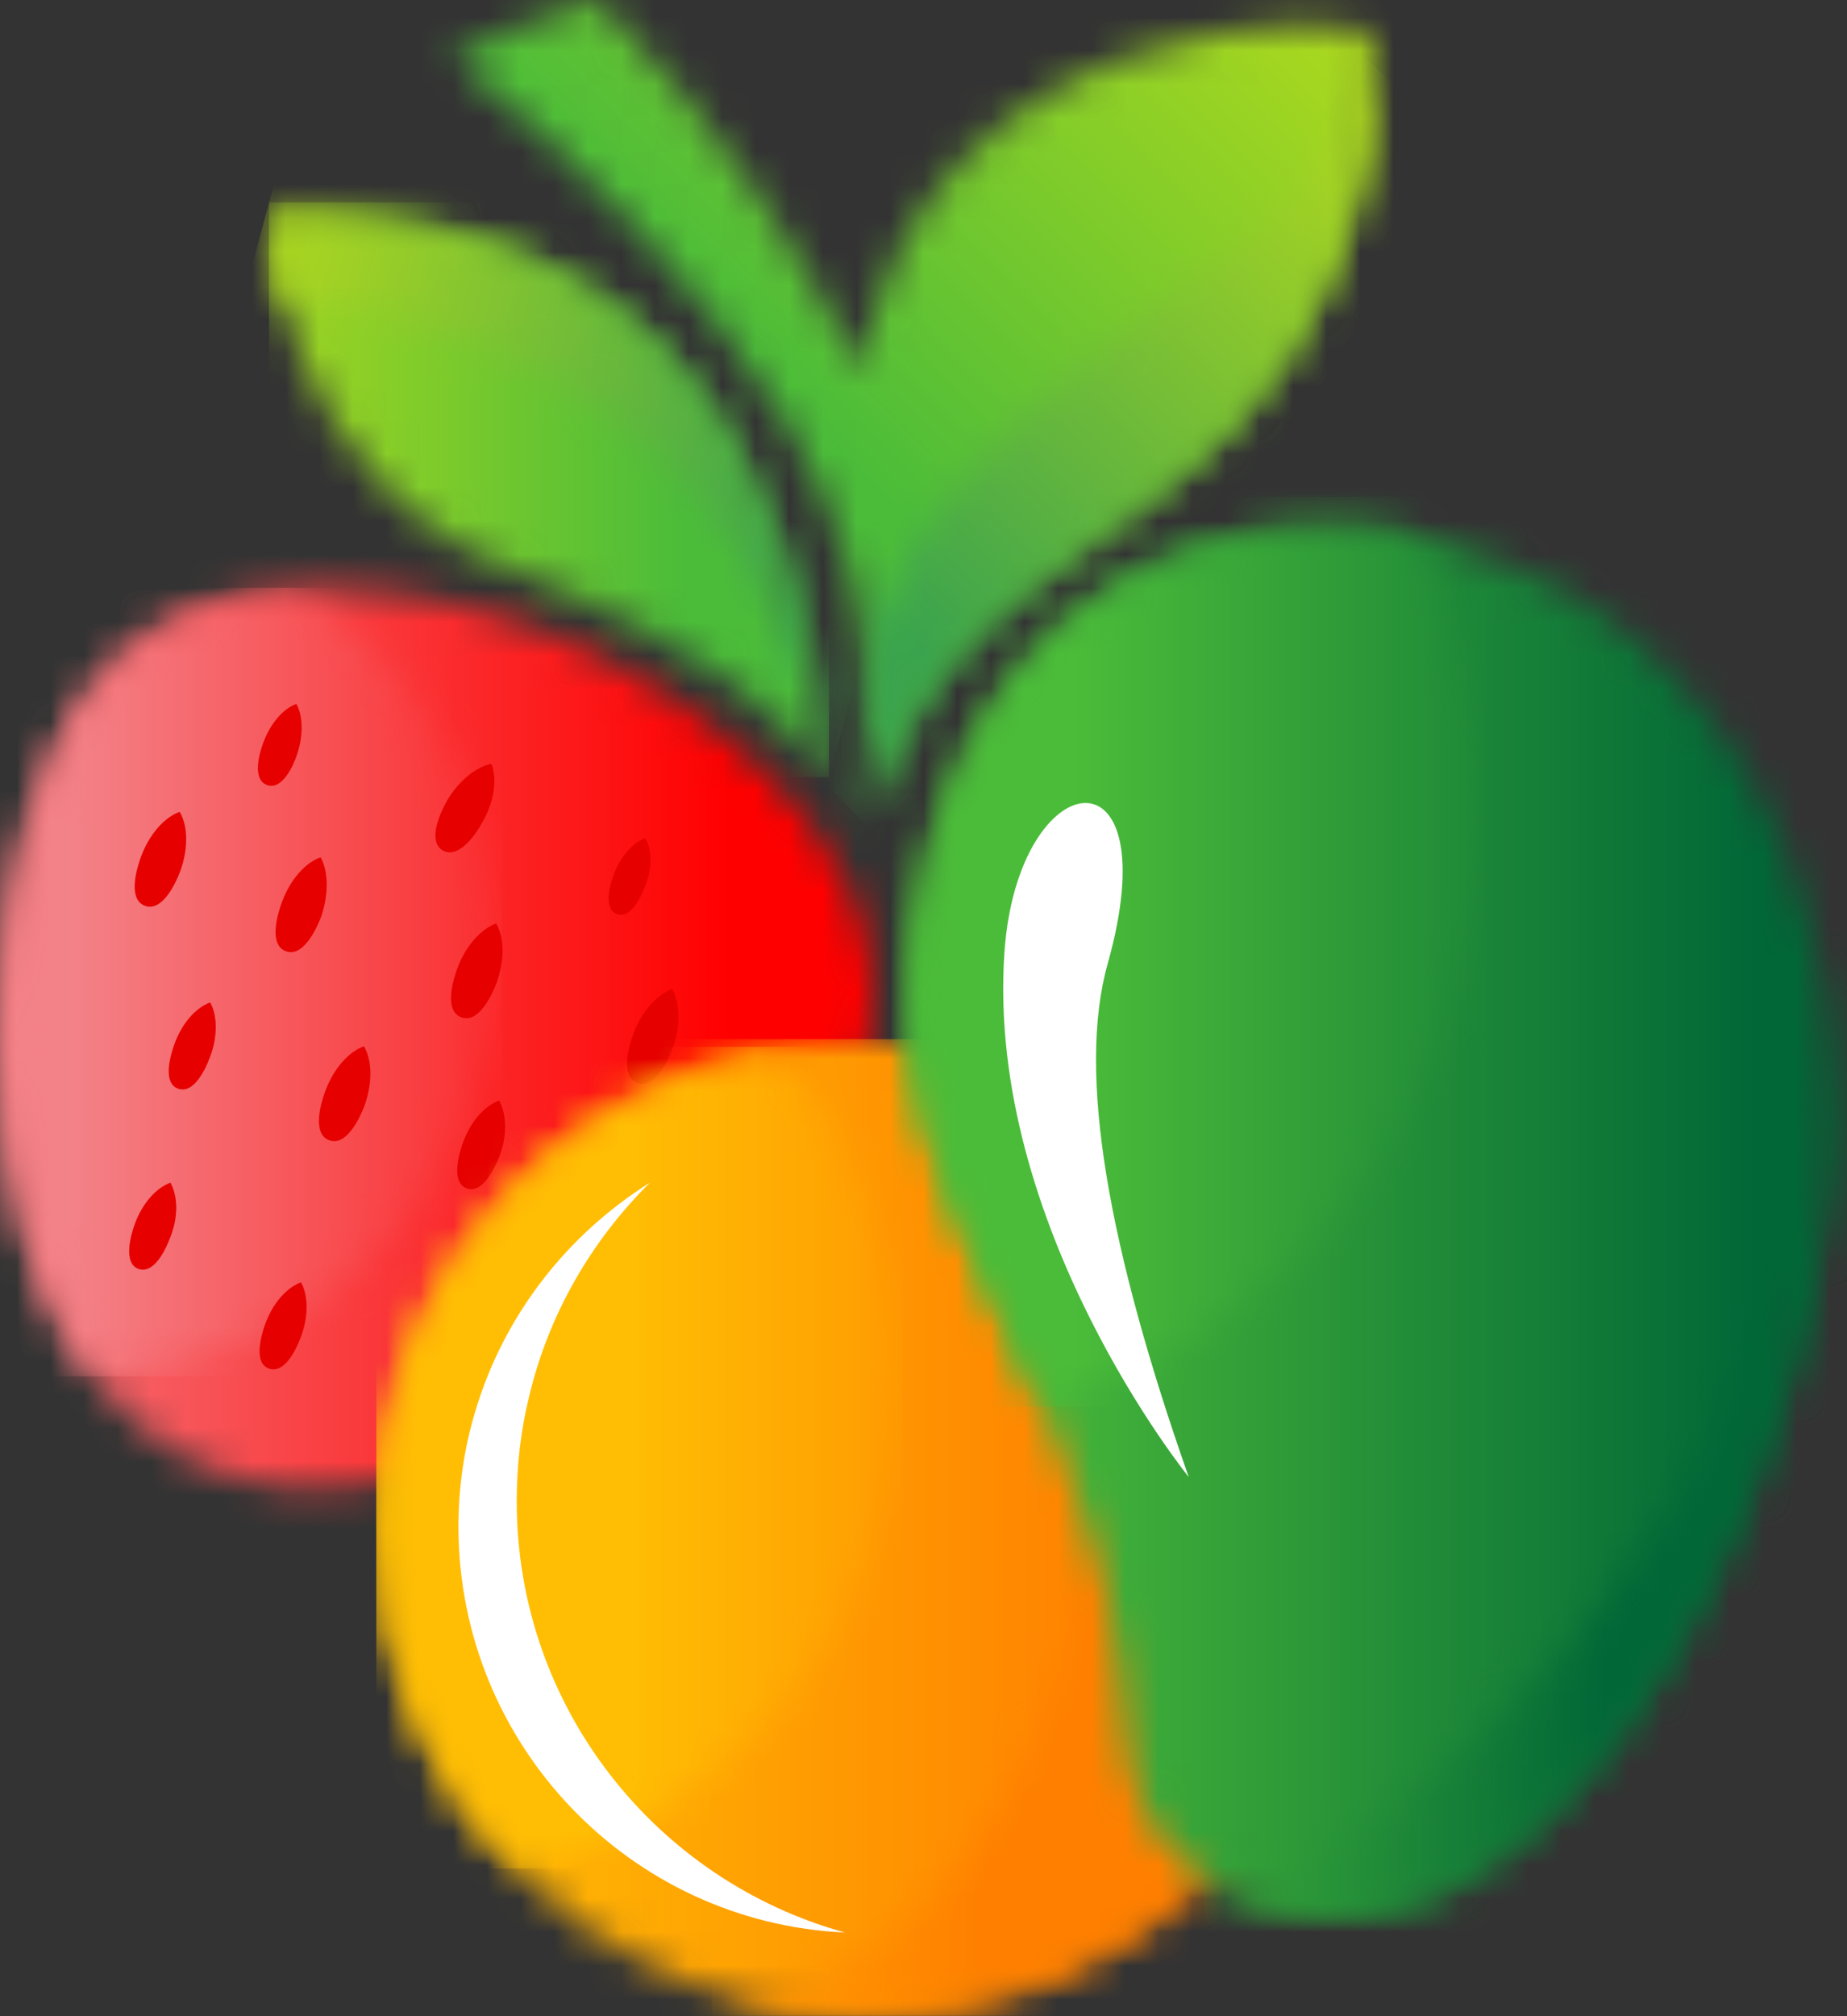 <svg xmlns="http://www.w3.org/2000/svg" width="55" height="60" viewBox="0 0 55 60" fill="none">
  <rect x="0" y="0" width="55" height="60" fill="#333333" stroke="none"/>
  <mask id="mask0_2_305" style="mask-type:luminance" maskUnits="userSpaceOnUse" x="0" y="17" width="26" height="28">
    <path d="M17.616 19.396C13.881 17.598 5.167 15.108 1.74 22.208C-1.103 28.094 -0.919 40.267 5.828 43.525C12.252 46.629 21.981 39.882 25.07 33.458C28.558 26.265 21.366 21.209 17.616 19.396Z" fill="white"/>
  </mask>
  <g mask="url(#mask0_2_305)">
    <path d="M28.558 15.107H-1.103V46.629H28.558V15.107Z" fill="url(#paint0_linear_2_305)"/>
  </g>
  <mask id="mask1_2_305" style="mask-type:luminance" maskUnits="userSpaceOnUse" x="0" y="17" width="15" height="24">
    <path d="M8.825 17.49C6.012 17.705 3.323 18.934 1.74 22.193C-0.596 27.018 -0.888 36.055 2.785 40.958C9.532 40.697 14.942 35.133 14.942 28.325C14.942 23.73 12.483 19.718 8.825 17.49Z" fill="white"/>
  </mask>
  <g mask="url(#mask1_2_305)">
    <path d="M14.942 17.49H-0.888V40.958H14.942V17.49Z" fill="url(#paint1_linear_2_305)"/>
  </g>
  <path fill-rule="evenodd" clip-rule="evenodd" d="M10.838 31.137C10.393 31.291 9.931 31.798 9.686 32.474C9.547 32.843 9.286 33.75 9.808 33.934C10.316 34.119 10.715 33.273 10.854 32.905C11.099 32.228 11.084 31.552 10.838 31.137ZM14.865 32.751C14.434 32.905 14.02 33.366 13.789 33.996C13.666 34.334 13.42 35.195 13.897 35.364C14.373 35.548 14.742 34.734 14.88 34.395C15.111 33.781 15.08 33.151 14.865 32.751ZM20.013 29.431C19.568 29.6 19.107 30.092 18.861 30.768C18.722 31.137 18.461 32.044 18.984 32.228C19.491 32.413 19.89 31.568 20.029 31.199C20.275 30.523 20.244 29.846 20.013 29.431ZM14.773 27.48C14.327 27.649 13.866 28.14 13.62 28.817C13.482 29.185 13.22 30.092 13.743 30.277C14.25 30.461 14.65 29.616 14.788 29.247C15.034 28.555 15.018 27.895 14.773 27.48ZM9.547 25.512C9.101 25.666 8.64 26.173 8.395 26.849C8.256 27.218 7.995 28.125 8.517 28.309C9.025 28.494 9.424 27.649 9.563 27.28C9.793 26.604 9.778 25.927 9.547 25.512ZM5.351 24.16C4.906 24.314 4.445 24.821 4.199 25.497C4.061 25.866 3.799 26.773 4.322 26.957C4.829 27.141 5.229 26.296 5.367 25.927C5.613 25.251 5.597 24.575 5.351 24.16ZM8.825 20.948C8.441 21.086 8.056 21.516 7.841 22.1C7.718 22.423 7.503 23.192 7.949 23.361C8.395 23.53 8.733 22.792 8.84 22.469C9.04 21.885 9.025 21.301 8.825 20.948ZM14.634 22.73C14.173 22.823 13.651 23.238 13.297 23.852C13.113 24.191 12.713 25.036 13.19 25.312C13.666 25.574 14.189 24.805 14.373 24.452C14.726 23.837 14.803 23.176 14.634 22.73ZM19.214 24.944C18.845 25.082 18.477 25.482 18.277 26.02C18.169 26.311 17.954 27.049 18.369 27.203C18.784 27.357 19.107 26.665 19.214 26.358C19.429 25.835 19.414 25.282 19.214 24.944ZM5.075 35.195C4.66 35.348 4.245 35.794 4.014 36.424C3.891 36.762 3.661 37.592 4.122 37.761C4.598 37.93 4.952 37.147 5.075 36.808C5.321 36.194 5.29 35.579 5.075 35.195ZM8.963 38.161C8.548 38.315 8.133 38.76 7.903 39.39C7.78 39.728 7.534 40.558 8.01 40.727C8.487 40.897 8.84 40.113 8.963 39.775C9.194 39.16 9.178 38.545 8.963 38.161ZM6.258 29.831C5.843 29.985 5.428 30.43 5.198 31.06C5.075 31.399 4.829 32.228 5.305 32.398C5.782 32.567 6.135 31.783 6.258 31.445C6.489 30.83 6.473 30.215 6.258 29.831Z" fill="#E60000"/>
  <mask id="mask2_2_305" style="mask-type:luminance" maskUnits="userSpaceOnUse" x="13" y="0" width="28" height="25">
    <path d="M13.466 1.691C17.139 4.641 21.012 8.607 23.517 12.741C26.852 18.489 25.777 24.529 25.777 24.529C27.805 17.567 32.969 16.737 36.919 12.403C39.24 9.851 40.976 6.224 40.915 1.091C40.193 0.231 27.421 0.154 25.623 11.05C24.086 7.915 21.612 3.858 17.816 0C16.325 0.43 14.865 0.999 13.466 1.691Z" fill="white"/>
  </mask>
  <g mask="url(#mask2_2_305)">
    <path d="M27.221 38.284L53.241 12.264L27.221 -13.755L1.202 12.264L27.221 38.284Z" fill="url(#paint2_linear_2_305)"/>
  </g>
  <mask id="mask3_2_305" style="mask-type:luminance" maskUnits="userSpaceOnUse" x="25" y="1" width="16" height="24">
    <path d="M25.854 20.21C26.099 22.746 25.777 24.529 25.777 24.529C27.805 17.567 32.969 16.737 36.919 12.403C39.101 9.99 40.777 6.624 40.9 1.937C40.177 3.75 38.886 5.825 36.596 7.469C31.371 11.204 26.145 15.676 25.854 20.21Z" fill="white"/>
  </mask>
  <g mask="url(#mask3_2_305)">
    <path d="M33.338 32.09L52.196 13.232L33.338 -5.625L14.481 13.232L33.338 32.09Z" fill="url(#paint3_linear_2_305)"/>
  </g>
  <mask id="mask4_2_305" style="mask-type:luminance" maskUnits="userSpaceOnUse" x="8" y="6" width="17" height="18">
    <path d="M8.01 6.409C8.01 6.409 8.225 14.723 15.895 17.198C20.167 18.919 23.179 20.963 24.686 23.115C23.686 13.601 19.475 6.025 8.01 6.409Z" fill="white"/>
  </mask>
  <g mask="url(#mask4_2_305)">
    <path d="M24.686 6.024H8.01V23.13H24.686V6.024Z" fill="url(#paint4_linear_2_305)"/>
  </g>
  <mask id="mask5_2_305" style="mask-type:luminance" maskUnits="userSpaceOnUse" x="8" y="6" width="17" height="18">
    <path d="M8.01 6.409C8.01 6.409 8.041 7.5 8.441 8.991C8.441 8.991 21.75 8.914 24.686 23.115C23.686 13.601 19.475 6.025 8.01 6.409Z" fill="white"/>
  </mask>
  <g mask="url(#mask5_2_305)">
    <path d="M28.973 7.162L9.132 1.844L3.738 21.977L23.579 27.295L28.973 7.162Z" fill="url(#paint5_linear_2_305)"/>
  </g>
  <mask id="mask6_2_305" style="mask-type:luminance" maskUnits="userSpaceOnUse" x="11" y="30" width="30" height="31">
    <path d="M25.746 30.922C33.768 30.922 40.285 37.423 40.285 45.461C40.285 53.484 33.784 60 25.746 60C17.723 60 11.207 53.499 11.207 45.461C11.207 37.423 17.708 30.922 25.746 30.922Z" fill="white"/>
  </mask>
  <g mask="url(#mask6_2_305)">
    <path d="M40.285 30.922H11.207V60H40.285V30.922Z" fill="url(#paint6_linear_2_305)"/>
  </g>
  <mask id="mask7_2_305" style="mask-type:luminance" maskUnits="userSpaceOnUse" x="21" y="31" width="20" height="29">
    <path d="M28.589 31.199C35.259 32.52 40.27 38.407 40.27 45.461C40.27 53.483 33.768 60 25.73 60C24.148 60 22.626 59.739 21.197 59.278C30.526 59.984 38.087 41.066 28.589 31.199Z" fill="white"/>
  </mask>
  <g mask="url(#mask7_2_305)">
    <path d="M40.27 31.199H21.197V59.984H40.27V31.199Z" fill="url(#paint7_linear_2_305)"/>
  </g>
  <mask id="mask8_2_305" style="mask-type:luminance" maskUnits="userSpaceOnUse" x="11" y="31" width="16" height="25">
    <path d="M15.341 55.62C12.775 53.007 11.207 49.411 11.207 45.461C11.207 38.33 16.34 32.398 23.118 31.168C25.454 33.811 26.883 37.269 26.883 41.081C26.883 48.151 21.965 54.083 15.341 55.62Z" fill="white"/>
  </mask>
  <g mask="url(#mask8_2_305)">
    <path d="M26.883 31.152H11.207V55.604H26.883V31.152Z" fill="url(#paint8_linear_2_305)"/>
  </g>
  <path fill-rule="evenodd" clip-rule="evenodd" d="M25.162 57.51C19.537 55.958 15.387 50.809 15.387 44.677C15.387 43.601 15.51 42.556 15.756 41.557C16.34 39.098 17.616 36.916 19.352 35.195C16.878 36.747 14.988 39.16 14.143 42.034C13.82 43.109 13.651 44.262 13.651 45.446C13.666 51.931 18.768 57.218 25.162 57.51Z" fill="white"/>
  <mask id="mask9_2_305" style="mask-type:luminance" maskUnits="userSpaceOnUse" x="27" y="15" width="28" height="43">
    <path d="M51.642 45.553C49.414 50.886 43.773 59.708 36.504 56.235C32.616 54.375 33.861 50.625 32.923 47.213C30.295 37.608 25.162 34.011 27.805 24.944C33.123 6.793 63.937 16.183 51.642 45.553Z" fill="white"/>
  </mask>
  <g mask="url(#mask9_2_305)">
    <path d="M63.937 6.793H25.162V59.708H63.937V6.793Z" fill="url(#paint9_linear_2_305)"/>
  </g>
  <mask id="mask10_2_305" style="mask-type:luminance" maskUnits="userSpaceOnUse" x="35" y="28" width="20" height="30">
    <path d="M51.642 45.553C49.414 50.886 43.773 59.708 36.504 56.234C36.274 56.127 36.074 56.004 35.874 55.881C41.822 55.989 56.007 42.572 54.055 28.202C55.039 32.812 54.547 38.622 51.642 45.553Z" fill="white"/>
  </mask>
  <g mask="url(#mask10_2_305)">
    <path d="M55.992 28.202H35.859V59.708H55.992V28.202Z" fill="url(#paint10_linear_2_305)"/>
  </g>
  <mask id="mask11_2_305" style="mask-type:luminance" maskUnits="userSpaceOnUse" x="27" y="15" width="18" height="27">
    <path d="M31.033 41.865C28.482 35.855 25.7 32.105 27.805 24.928C29.942 17.628 36.212 14.785 42.144 15.922C43.451 18.427 44.173 21.286 44.173 24.313C44.188 32.628 38.64 39.651 31.033 41.865Z" fill="white"/>
  </mask>
  <g mask="url(#mask11_2_305)">
    <path d="M44.188 14.785H25.715V41.865H44.188V14.785Z" fill="url(#paint11_linear_2_305)"/>
  </g>
  <path fill-rule="evenodd" clip-rule="evenodd" d="M35.398 43.955C35.398 43.955 29.342 36.486 29.911 28.325C30.311 22.669 34.844 22.055 32.985 28.679C32.062 31.952 33.015 37.178 35.398 43.955Z" fill="white"/>
  <defs>
    <linearGradient id="paint0_linear_2_305" x1="21.692" y1="30.871" x2="-2.983" y2="30.871" gradientUnits="userSpaceOnUse">
      <stop stop-color="#FF0000"/>
      <stop offset="1" stop-color="#F38288"/>
    </linearGradient>
    <linearGradient id="paint1_linear_2_305" x1="21.753" y1="29.232" x2="2.155" y2="29.232" gradientUnits="userSpaceOnUse">
      <stop stop-color="#FF0000"/>
      <stop offset="1" stop-color="#F38288"/>
    </linearGradient>
    <linearGradient id="paint2_linear_2_305" x1="25.54" y1="13.95" x2="41.947" y2="-2.457" gradientUnits="userSpaceOnUse">
      <stop stop-color="#4BBC39"/>
      <stop offset="1" stop-color="#BEDE19"/>
    </linearGradient>
    <linearGradient id="paint3_linear_2_305" x1="27.319" y1="19.258" x2="43.892" y2="2.685" gradientUnits="userSpaceOnUse">
      <stop stop-color="#3AA34E"/>
      <stop offset="1" stop-color="#BEDE19"/>
    </linearGradient>
    <linearGradient id="paint4_linear_2_305" x1="20.371" y1="14.571" x2="3.553" y2="14.571" gradientUnits="userSpaceOnUse">
      <stop stop-color="#4BBC39"/>
      <stop offset="1" stop-color="#BEDE19"/>
    </linearGradient>
    <linearGradient id="paint5_linear_2_305" x1="24.261" y1="16.69" x2="4.311" y2="11.344" gradientUnits="userSpaceOnUse">
      <stop stop-color="#3AA34E"/>
      <stop offset="1" stop-color="#BEDE19"/>
    </linearGradient>
    <linearGradient id="paint6_linear_2_305" x1="12.543" y1="45.456" x2="33.779" y2="45.456" gradientUnits="userSpaceOnUse">
      <stop stop-color="#FFBE04"/>
      <stop offset="1" stop-color="#FF7F00"/>
    </linearGradient>
    <linearGradient id="paint7_linear_2_305" x1="12.38" y1="45.597" x2="29.436" y2="45.597" gradientUnits="userSpaceOnUse">
      <stop stop-color="#FFBE04"/>
      <stop offset="1" stop-color="#FF7F00"/>
    </linearGradient>
    <linearGradient id="paint8_linear_2_305" x1="18.645" y1="43.389" x2="33.579" y2="43.389" gradientUnits="userSpaceOnUse">
      <stop stop-color="#FFBE04"/>
      <stop offset="1" stop-color="#FF7F00"/>
    </linearGradient>
    <linearGradient id="paint9_linear_2_305" x1="52.3" y1="33.251" x2="29.093" y2="33.251" gradientUnits="userSpaceOnUse">
      <stop stop-color="#016737"/>
      <stop offset="1" stop-color="#4BBC39"/>
    </linearGradient>
    <linearGradient id="paint10_linear_2_305" x1="47.809" y1="43.959" x2="32.088" y2="43.959" gradientUnits="userSpaceOnUse">
      <stop stop-color="#016737"/>
      <stop offset="1" stop-color="#4BBC39"/>
    </linearGradient>
    <linearGradient id="paint11_linear_2_305" x1="52.47" y1="28.328" x2="31.904" y2="28.328" gradientUnits="userSpaceOnUse">
      <stop stop-color="#016737"/>
      <stop offset="1" stop-color="#4BBC39"/>
    </linearGradient>
  </defs>
</svg>